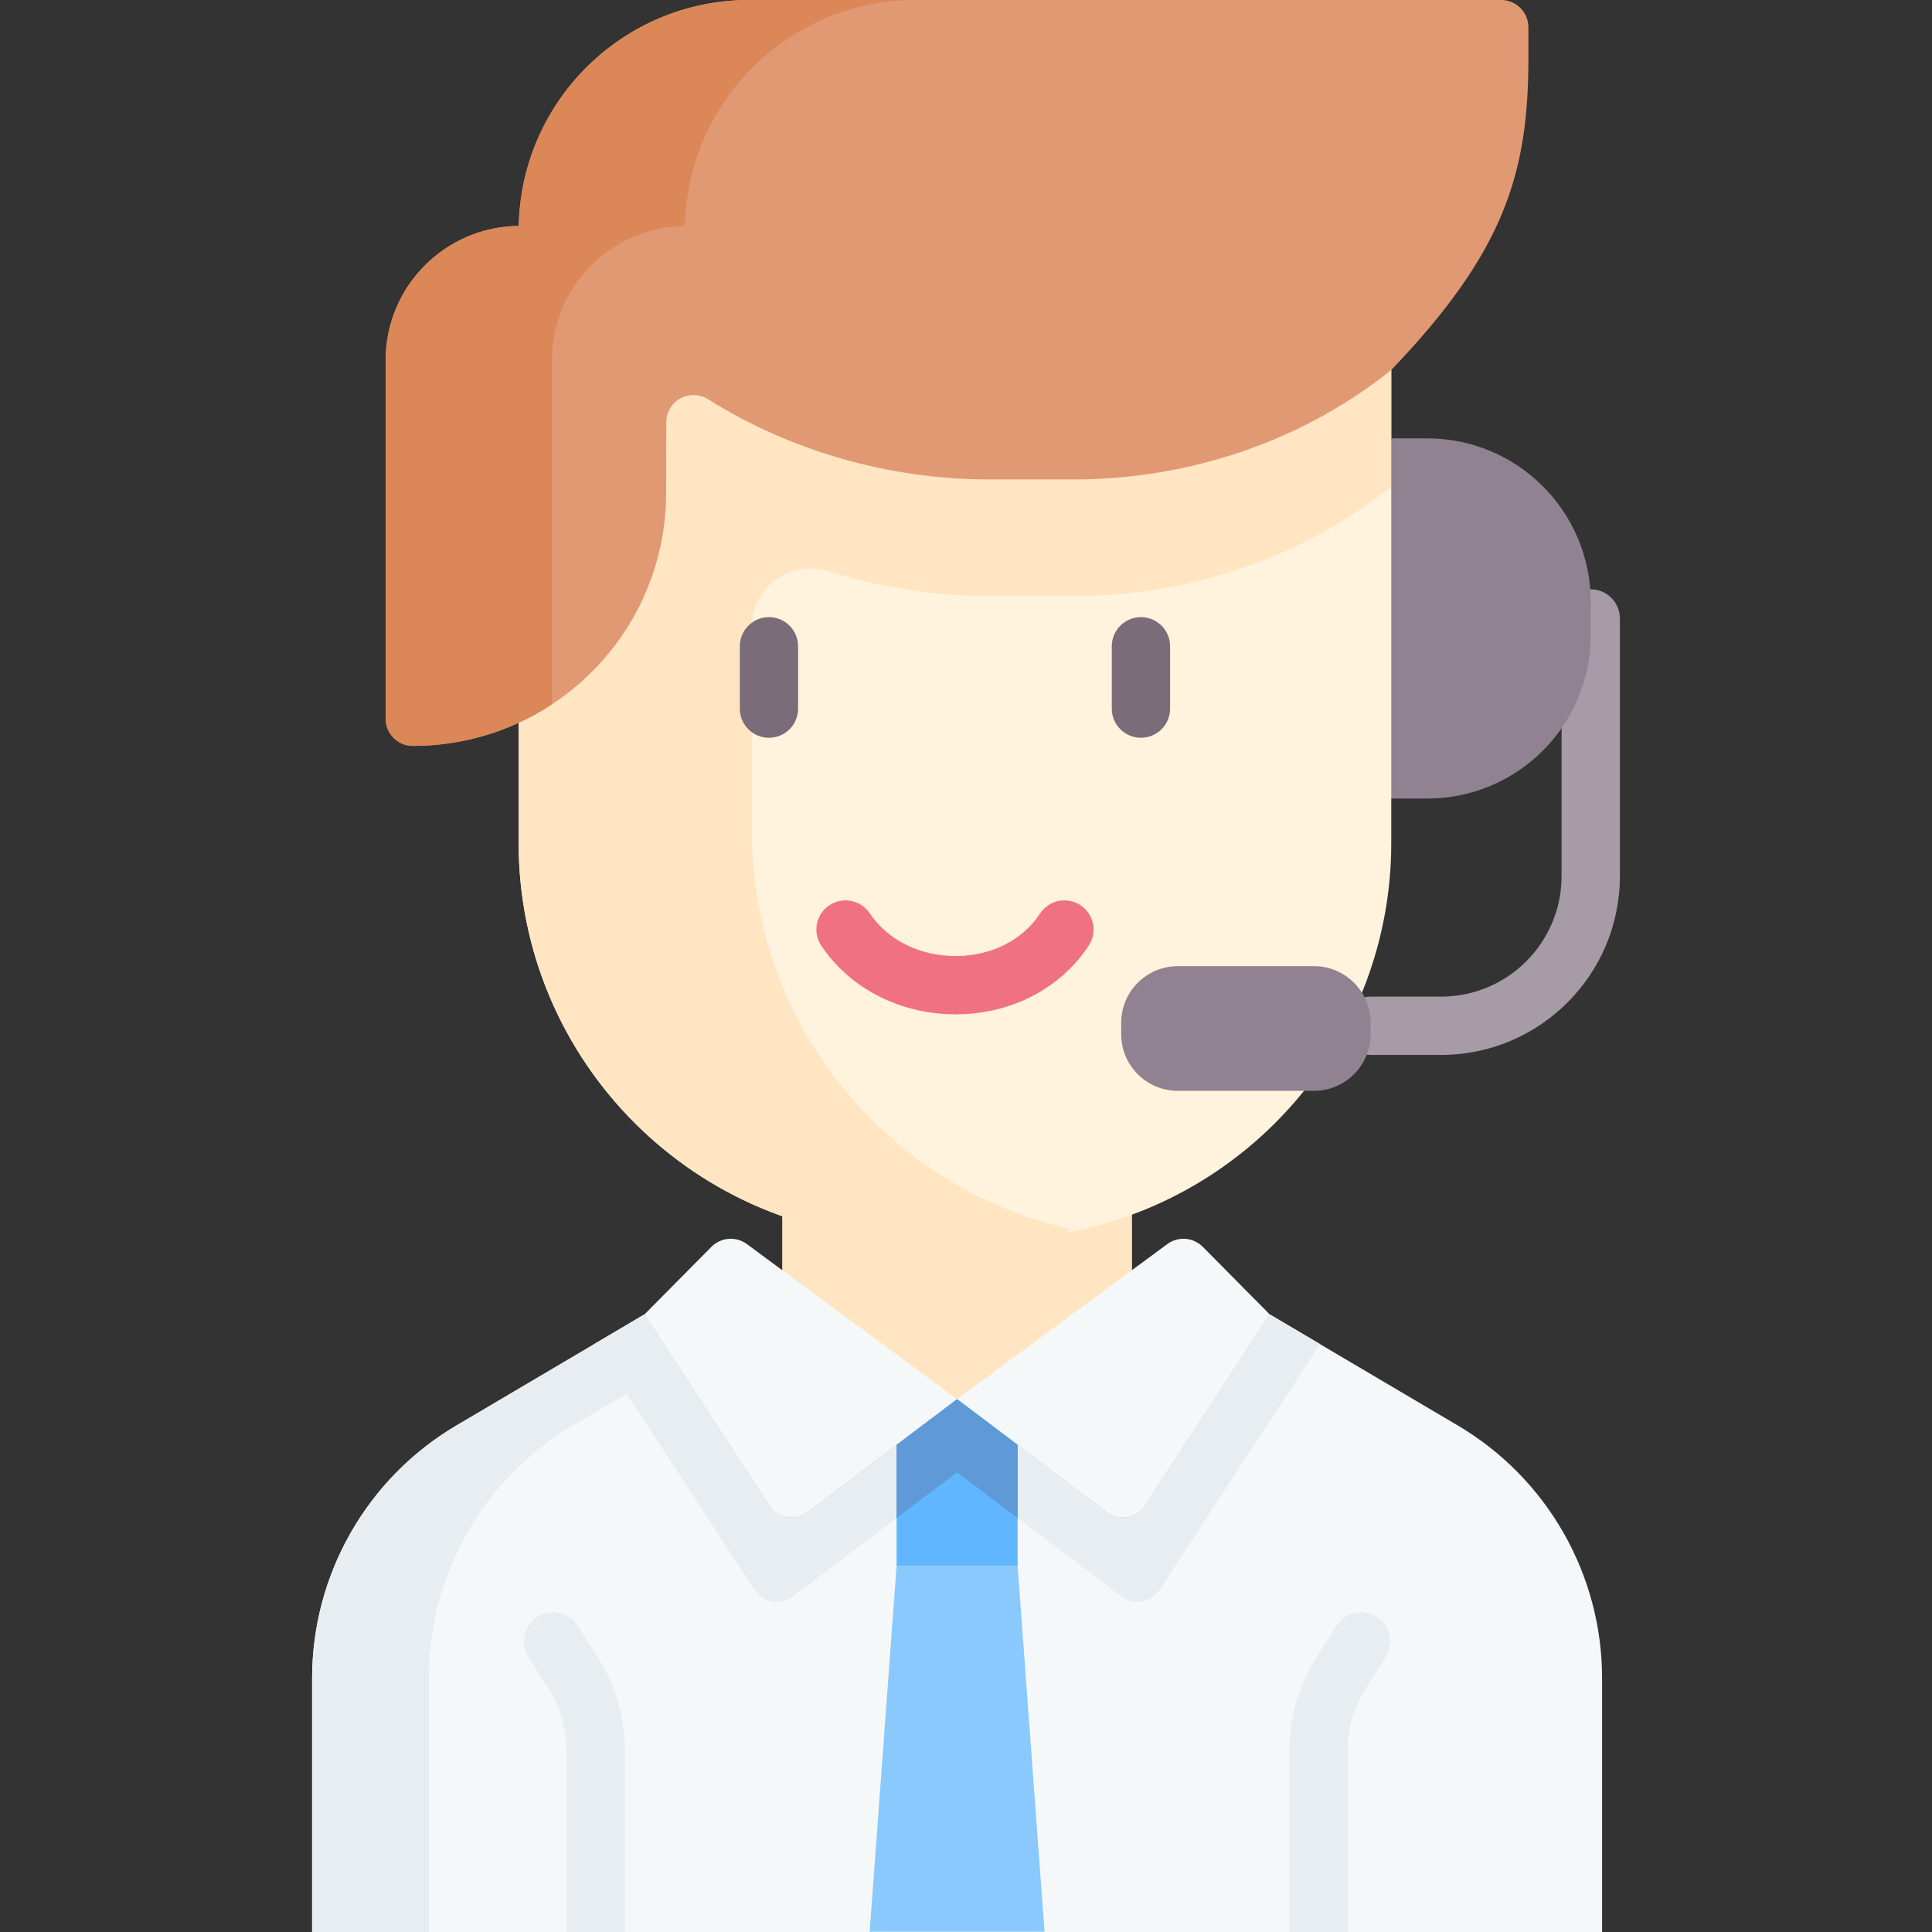 <svg xmlns="http://www.w3.org/2000/svg" viewBox="0.0 0.0 200.0 200.0" height="200.0px" width="200.0px"><rect x="0.0" y="0.0" width="200.0" height="200.0" fill="#333333" stroke="none"/><path fill="#ffe5c2" fill-opacity="1.0"  filling="0" d="M117.184 115.89 L117.184 135.489 L99.079 148.87 L80.973 135.489 L80.973 115.89 C86.457 118.497 92.597 119.957 99.079 119.957 C105.561 119.957 111.7 118.497 117.184 115.89 Z"></path>
<path fill="#fff3de" fill-opacity="1.0"  filling="0" d="M145.977 48.242 L145.977 79.492 L144.023 82.664 L144.023 87.246 C144.023 107.441 129.426 124.227 110.207 127.625 C107.875 128.039 105.469 128.254 103.016 128.254 L94.695 128.254 C72.047 128.254 53.688 109.895 53.688 87.246 L53.688 23.383 L144.023 23.383 L144.023 45.383 L145.977 48.242 Z"></path>
<path fill="#ffe5c2" fill-opacity="1.0"  filling="0" d="M144.023 23.383 L144.023 50.371 C135.234 57.426 123.648 61.707 111.059 61.707 L102.469 61.707 C96.672 61.707 91.016 60.797 85.73 59.129 C81.82 57.898 77.836 60.773 77.836 64.871 L77.836 86.008 C77.836 106.195 91.996 123.078 110.93 127.254 C110.715 127.301 110.473 127.43 110.207 127.625 C107.875 128.039 105.469 128.254 103.016 128.254 L94.695 128.254 C72.047 128.254 53.688 109.895 53.688 87.246 L53.688 23.383 L138.773 23.383 C140.551 23.418 142.305 23.418 144.023 23.383 Z"></path>
<path fill="#f5f8f9" fill-opacity="1.0"  filling="0" d="M99.079 144.847 L83.577 156.556 C82.313 157.511 80.506 157.196 79.64 155.87 L66.709 136.077 L73.645 129.072 C74.629 128.078 76.193 127.957 77.319 128.788 L99.079 144.847 Z"></path>
<path fill="#e8edf2" fill-opacity="1.0"  filling="0" d="M136.652 139.151 L120.036 164.583 C119.17 165.909 117.363 166.224 116.099 165.27 L99.079 152.411 L82.059 165.27 C80.795 166.224 78.988 165.909 78.121 164.583 L61.505 139.151 L66.709 136.076 L79.639 155.87 C80.505 157.196 82.312 157.511 83.576 156.557 L99.079 144.845 L114.582 156.557 C115.845 157.511 117.653 157.196 118.519 155.87 L131.449 136.076 L136.652 139.151 Z"></path>
<path fill="#f5f8f9" fill-opacity="1.0"  filling="0" d="M99.079 144.847 L114.581 156.556 C115.845 157.511 117.652 157.196 118.518 155.87 L131.449 136.077 L124.513 129.072 C123.529 128.078 121.964 127.957 120.839 128.788 L99.079 144.847 Z"></path>
<path fill="#f5f8f9" fill-opacity="1.0"  filling="0" d="M165.847 173.73 L165.847 200.0 L32.31 200.0 L32.31 173.73 C32.31 162.982 37.988 153.034 47.24 147.57 L66.709 136.077 L79.639 155.871 C80.505 157.196 82.312 157.512 83.576 156.557 L99.079 144.845 L114.582 156.557 C115.845 157.512 117.653 157.196 118.519 155.871 L131.449 136.077 L150.918 147.57 C160.169 153.034 165.847 162.982 165.847 173.73 Z"></path>
<path fill="#e8edf2" fill-opacity="1.0"  filling="0" d="M136.652 139.151 L120.036 164.583 C119.17 165.909 117.363 166.224 116.099 165.27 L99.079 152.411 L82.059 165.27 C80.795 166.224 78.988 165.909 78.121 164.583 L61.505 139.151 L66.709 136.076 L79.639 155.87 C80.505 157.196 82.312 157.511 83.576 156.557 L99.079 144.845 L114.582 156.557 C115.845 157.511 117.653 157.196 118.519 155.87 L131.449 136.076 L136.652 139.151 Z"></path>
<path fill="#5f99d7" fill-opacity="1.0"  filling="0" d="M105.345 149.582 L105.345 157.143 L99.079 152.411 L92.813 157.143 L92.813 149.582 L99.079 144.845 L105.345 149.582 Z"></path>
<path fill="#e8edf2" fill-opacity="1.0"  filling="0" d="M66.709 136.077 L70.069 141.22 L59.312 147.57 C50.061 153.034 44.382 162.982 44.382 173.73 L44.382 200.0 L32.31 200.0 L32.31 173.73 C32.31 162.982 37.988 153.034 47.24 147.57 L66.709 136.077 Z"></path>
<path fill="#e8edf2" fill-opacity="1.0"  filling="0" d="M64.688 181.236 L64.688 200.0 L58.652 200.0 L58.652 181.236 C58.652 178.946 58.004 176.712 56.773 174.781 L54.709 171.537 C53.811 170.129 54.226 168.266 55.634 167.368 C57.038 166.475 58.905 166.889 59.799 168.294 L61.867 171.541 C63.711 174.443 64.688 177.795 64.688 181.236 Z"></path>
<path fill="#e8edf2" fill-opacity="1.0"  filling="0" d="M143.449 171.537 L141.384 174.78 C140.153 176.712 139.505 178.945 139.505 181.235 L139.505 200.0 L133.469 200.0 L133.469 181.236 C133.469 177.795 134.446 174.443 136.289 171.541 L138.358 168.294 C139.251 166.889 141.118 166.475 142.523 167.368 C143.932 168.266 144.346 170.129 143.449 171.537 Z"></path>
<path fill="#60b7ff" fill-opacity="1.0"  filling="0" d="M105.346 162.125 L92.812 162.125 L92.812 149.58 L99.079 144.847 L105.346 149.58 L105.346 162.125 Z"></path>
<path fill="#5f99d7" fill-opacity="1.0"  filling="0" d="M105.345 149.582 L105.345 157.143 L99.079 152.411 L92.813 157.143 L92.813 149.582 L99.079 144.845 L105.345 149.582 Z"></path>
<path fill="#8ac9fe" fill-opacity="1.0"  filling="0" d="M90.026 199.972 L92.812 162.125 L105.346 162.125 L108.131 199.972 L90.026 199.972 Z"></path>
<path fill="#a79ba7" fill-opacity="1.0"  filling="0" d="M149.186 109.205 L141.881 109.205 C140.214 109.205 138.863 107.854 138.863 106.187 C138.863 104.52 140.214 103.169 141.881 103.169 L149.186 103.169 C156.061 103.169 161.654 97.576 161.654 90.701 L161.654 64.022 C161.654 62.355 163.005 61.004 164.671 61.004 C166.338 61.004 167.689 62.355 167.689 64.022 L167.689 90.701 C167.69 100.904 159.389 109.205 149.186 109.205 Z"></path>
<path fill="#918291" fill-opacity="1.0"  filling="0" d="M136.021 112.923 L121.925 112.923 C118.689 112.923 116.066 110.3 116.066 107.064 L116.066 105.875 C116.066 102.639 118.689 100.016 121.925 100.016 L136.021 100.016 C139.257 100.016 141.881 102.639 141.881 105.875 L141.881 107.064 C141.881 110.3 139.257 112.923 136.021 112.923 Z"></path>
<path fill="#e19974" fill-opacity="1.0"  filling="0" d="M155.401 0.0 C156.957 0.0 158.218 1.261 158.218 2.817 L158.218 6.064 C158.218 17.948 155.719 26.101 144.024 38.298 C135.236 45.352 123.65 49.634 111.059 49.634 L102.467 49.634 C91.802 49.634 81.618 46.562 73.312 41.336 C71.429 40.152 68.979 41.476 68.974 43.7 L68.958 50.994 C68.958 58.237 66.025 64.789 61.28 69.538 C60.021 70.797 58.632 71.932 57.135 72.914 C53 75.635 48.052 77.217 42.733 77.216 C41.181 77.215 39.924 75.951 39.924 74.399 L39.924 37.288 C39.924 29.65 46.081 23.457 53.702 23.389 C53.96 10.427 64.539 0.0 77.562 0.0 L155.401 0.0 Z"></path>
<path fill="#dc8758" fill-opacity="1.0"  filling="0" d="M94.773 0.0 C81.751 0.0 71.171 10.43 70.91 23.388 C63.292 23.457 57.135 29.654 57.135 37.284 L57.135 72.913 C53.002 75.634 48.057 77.215 42.741 77.215 C41.183 77.215 39.924 75.956 39.924 74.398 L39.924 37.288 C39.924 29.65 46.081 23.457 53.702 23.389 C53.96 10.427 64.539 0.0 77.562 0.0 L94.773 0.0 Z"></path>
<path fill="#f07281" fill-opacity="1.0"  filling="0" d="M98.945 105.003 C93.21 105.003 88.013 102.357 85.022 97.909 C84.092 96.525 84.459 94.65 85.843 93.72 C87.225 92.79 89.101 93.157 90.031 94.541 C91.911 97.336 95.264 99.002 99.027 98.966 C102.65 98.943 105.877 97.301 107.661 94.573 C108.573 93.178 110.444 92.787 111.838 93.698 C113.233 94.611 113.625 96.481 112.713 97.876 C109.82 102.302 104.718 104.966 99.066 105.003 C99.025 105.003 98.984 105.003 98.945 105.003 Z"></path>
<path fill="#7a6d79" fill-opacity="1.0"  filling="0" d="M79.602 76.375 C77.936 76.375 76.584 75.024 76.584 73.357 L76.584 66.904 C76.584 65.237 77.936 63.886 79.602 63.886 C81.269 63.886 82.62 65.237 82.62 66.904 L82.62 73.357 C82.621 75.024 81.27 76.375 79.602 76.375 Z"></path>
<path fill="#7a6d79" fill-opacity="1.0"  filling="0" d="M118.11 76.375 C116.443 76.375 115.092 75.024 115.092 73.357 L115.092 66.904 C115.092 65.237 116.443 63.886 118.11 63.886 C119.777 63.886 121.128 65.237 121.128 66.904 L121.128 73.357 C121.128 75.024 119.777 76.375 118.11 76.375 Z"></path>
<path fill="#918291" fill-opacity="1.0"  filling="0" d="M147.748 82.664 L144.023 82.664 L144.023 45.382 L147.748 45.382 C157.095 45.382 164.671 52.959 164.671 62.306 L164.671 65.739 C164.672 75.087 157.095 82.664 147.748 82.664 Z"></path></svg>